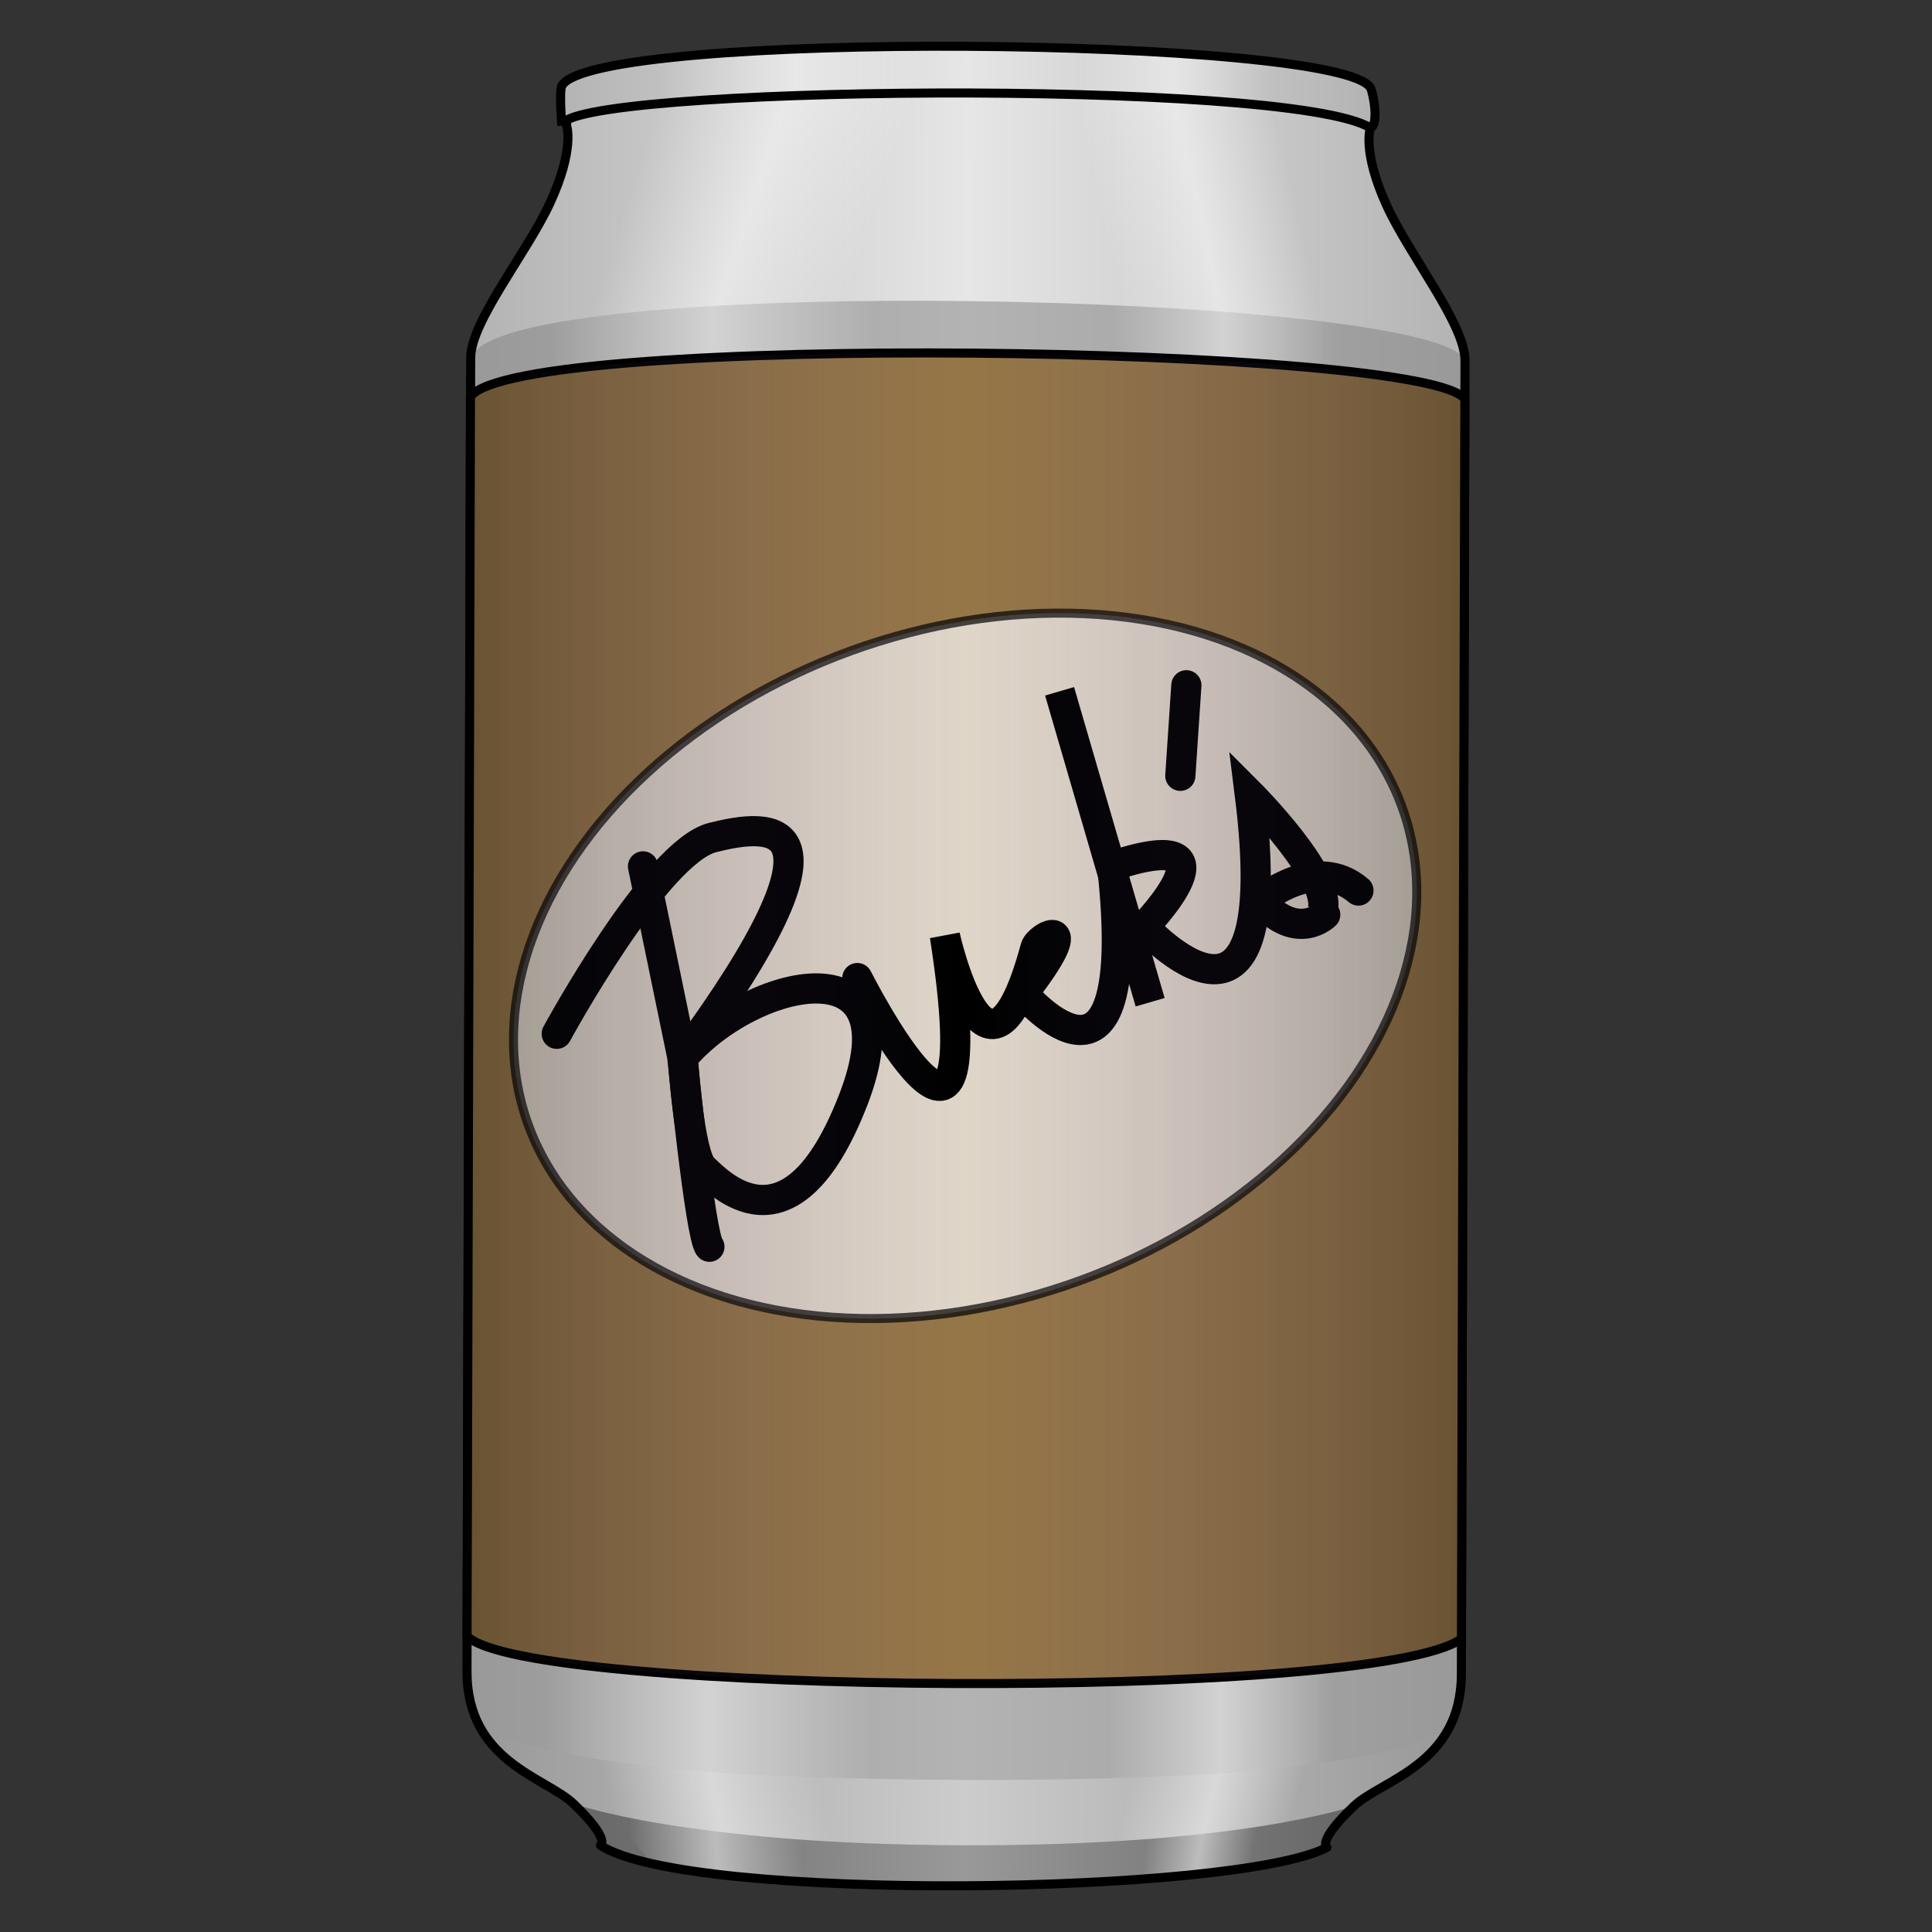 <svg xmlns="http://www.w3.org/2000/svg" xmlns:xlink="http://www.w3.org/1999/xlink" viewBox="0 0 64 64"><rect x="0" y="0" width="64" height="64" fill="#333333" stroke="none"/><defs><linearGradient id="d" x1="91.1" x2="163" y1="212.7" y2="212.7" gradientTransform="matrix(.36 .001 -.001 .36 -13.6 -15.5)" gradientUnits="userSpaceOnUse"><stop offset="0" stop-color="#666"/><stop offset=".5" stop-color="#999"/><stop offset="1" stop-color="#666"/></linearGradient><linearGradient id="e" x1="82" x2="172.1" y1="206.8" y2="206.8" gradientTransform="matrix(.36 .001 -.001 .36 -13.6 -15.5)" gradientUnits="userSpaceOnUse"><stop offset="0" stop-color="#999"/><stop offset=".5" stop-color="#ccc"/><stop offset="1" stop-color="#999"/></linearGradient><linearGradient xlink:href="#a" id="f" x1="81.3" x2="172.8" y1="62.3" y2="62.3" gradientTransform="matrix(.36 .001 -.001 .36 -13.6 -15.5)" gradientUnits="userSpaceOnUse"/><linearGradient id="a"><stop offset="0" stop-color="#b3b3b3"/><stop offset=".5" stop-color="#e6e6e6"/><stop offset="1" stop-color="#b3b3b3"/></linearGradient><linearGradient id="g" x1="81.3" x2="172.8" y1="138.5" y2="138.5" gradientTransform="matrix(.36 .001 -.001 .36 -13.6 -15.5)" gradientUnits="userSpaceOnUse"><stop offset="0" stop-color="#999"/><stop offset=".5" stop-color="#b3b3b3"/><stop offset="1" stop-color="#999"/></linearGradient><linearGradient xlink:href="#b" id="h" x1="98.6" x2="119.6" y1="52.1" y2="58.9" gradientTransform="matrix(.36 .001 -.001 .36 -13.6 -15.5)" gradientUnits="userSpaceOnUse"/><linearGradient id="b"><stop offset="0" stop-color="#fff" stop-opacity="0"/><stop offset=".5" stop-color="#fff" stop-opacity=".5"/><stop offset="1" stop-color="#fff" stop-opacity="0"/></linearGradient><linearGradient xlink:href="#b" id="i" x1="139" x2="156.3" y1="61.2" y2="57.3" gradientTransform="matrix(.36 .001 -.001 .36 -13.6 -15.5)" gradientUnits="userSpaceOnUse"/><linearGradient xlink:href="#b" id="j" x1="142.3" x2="157.2" y1="206.8" y2="210.3" gradientTransform="matrix(.36 .001 -.001 .36 -13.6 -15.5)" gradientUnits="userSpaceOnUse"/><linearGradient xlink:href="#b" id="k" x1="94.5" x2="113.7" y1="209.8" y2="206.1" gradientTransform="matrix(.36 .001 -.001 .36 -13.6 -15.5)" gradientUnits="userSpaceOnUse"/><linearGradient xlink:href="#b" id="l" x1="96.5" x2="112.2" y1="214.5" y2="213.3" gradientTransform="matrix(.36 .001 -.001 .36 -13.6 -15.5)" gradientUnits="userSpaceOnUse"/><linearGradient xlink:href="#b" id="m" x1="143.7" x2="153.5" y1="213.1" y2="214.6" gradientTransform="matrix(.36 .001 -.001 .36 -13.6 -15.5)" gradientUnits="userSpaceOnUse"/><linearGradient xlink:href="#a" id="n" x1="89.2" x2="164.5" y1="50.6" y2="50.6" gradientTransform="matrix(.36 .001 -.001 .36 -13.6 -15.5)" gradientUnits="userSpaceOnUse"/><linearGradient xlink:href="#b" id="o" x1="98.6" x2="123.3" y1="49.5" y2="49.5" gradientTransform="matrix(.36 .001 -.001 .36 -13.6 -15.5)" gradientUnits="userSpaceOnUse"/><linearGradient xlink:href="#b" id="p" x1="137.1" x2="154.7" y1="49.6" y2="49.6" gradientTransform="matrix(.36 .001 -.001 .36 -13.6 -15.5)" gradientUnits="userSpaceOnUse"/><linearGradient xlink:href="#b" id="q" x1="88.6" x2="118.6" y1="138.5" y2="138.5" gradientTransform="matrix(.36 .001 -.001 .36 -13.6 -15.5)" gradientUnits="userSpaceOnUse"/><linearGradient xlink:href="#b" id="r" x1="140.3" x2="160.9" y1="138.6" y2="138.6" gradientTransform="matrix(.36 .001 -.001 .36 -13.6 -15.5)" gradientUnits="userSpaceOnUse"/><linearGradient xlink:href="#c" id="s" x1="62.8" x2="193.2" y1="134.8" y2="134.8" gradientTransform="translate(-.4 -.4) scale(.253)" gradientUnits="userSpaceOnUse"/><linearGradient id="c" x1="81.3" x2="168.1" y1="141.1" y2="141.1" gradientTransform="matrix(1.42 .004 -.004 1.419 -51.9 -59.4)" gradientUnits="userSpaceOnUse"><stop offset="0" stop-opacity=".3"/><stop offset=".5" stop-color="#694e96" stop-opacity="0"/><stop offset="1" stop-opacity=".3"/></linearGradient></defs><path fill="url(#d)" d="m 44.859,59.823 c -1.253,1.185 -0.903,1.376 -0.903,1.376 -2.999,1.567 -21.121,1.842 -24.064,-0.067 0,0 0.351,-0.189 -0.895,-1.381 z"/><path fill="url(#e)" d="M 18.997,59.75 C 18.262,59.047 16.425,58.576 15.736,56.863 l 32.398,0.09 2.54e-4,2.54e-4 c -0.698,1.709 -2.538,2.169 -3.277,2.868 0,0 -3.739,1.332 -12.935,1.306 -9.196,-0.025 -12.927,-1.378 -12.927,-1.378 z"/><path fill="url(#f)" d="m 15.591,11.851 c 0.003,-1.199 1.856,-3.464 2.623,-5.117 0.832,-1.795 0.554,-2.572 0.554,-2.572 l 0.013,-1.173 13.386,-0.772 13.179,1.116 0.05,0.903 c 0,0 -0.281,0.775 0.54,2.575 0.757,1.658 2.597,3.933 2.594,5.132 z"/><path fill="url(#g)" d="M 48.531,11.943 48.41,55.457 c -0.001,0.589 -0.104,1.081 -0.274,1.498 0,0 -0.15,2.052 -16.127,2.008 -15.977,-0.044 -16.273,-2.098 -16.273,-2.098 -0.169,-0.419 -0.268,-0.911 -0.266,-1.499 l 0.122,-43.515 c 1.03,-2.875 32.077,-2.158 32.938,0.091 z"/><path fill="url(#h)" d="m 18.229,10.722 c 2.506,-0.478 6.505,-0.715 10.786,-0.753 L 30.745,2.881 c -3.334,0.013 -6.567,0.163 -8.903,0.468 l -3.579,7.368 z"/><path fill="url(#i)" d="m 35.694,2.962 1.148,7.148 c 2.787,0.125 5.374,0.328 7.404,0.596 L 42.02,3.434 C 40.283,3.211 38.069,3.051 35.694,2.962 Z"/><path fill="url(#j)" d="m 35.56,61.065 c 3.354,-0.135 5.711,-0.457 7.211,-0.739 l 1.342,-1.975 c -1.675,0.25 -4.047,0.461 -7.407,0.557 v -0.012 z"/><path fill="url(#k)" d="m 29.773,61.098 c -4.953,-0.134 -8.015,-0.661 -9.555,-1.015 l -2.086,-2.057 0.002,-0.068 c 1.831,0.426 5.058,0.842 10.746,0.967 z"/><path fill="url(#l)" d="m 30.7,62.469 c -3.568,-0.028 -7,-0.26 -9.107,-0.733 L 20.219,60.084 h -0.001 c 1.54,0.354 4.603,0.881 9.555,1.015 l 0.926,1.371 z"/><path fill="url(#m)" d="m 34.149,62.431 c 2.603,-0.074 5.072,-0.253 6.932,-0.523 l 1.692,-1.584 c -1.501,0.282 -3.857,0.604 -7.211,0.739 z"/><path fill="none" stroke="#000000" stroke-linejoin="round" stroke-miterlimit="10" stroke-width=".3" d="m 19.892,61.131 c 0,0 0.351,-0.189 -0.895,-1.381 -0.914,-0.875 -3.536,-1.389 -3.527,-4.385 l 0.122,-43.515 c 0.003,-1.199 1.856,-3.464 2.623,-5.117 0.832,-1.796 0.554,-2.572 0.554,-2.572 l 0.013,-1.173 13.385,-0.772 13.179,1.116 0.05,0.903 c 0,0 -0.282,0.775 0.54,2.575 0.758,1.658 2.597,3.933 2.594,5.132 l -0.12,43.515 c -0.008,2.997 -2.632,3.496 -3.552,4.366 -1.253,1.185 -0.902,1.376 -0.902,1.376 -2.999,1.567 -21.121,1.843 -24.064,-0.067 z"/><path fill="url(#n)" d="m 18.61,4.161 c -0.292,-0.091 -0.091,-1.153 7.6e-4,-1.319 1.037,-1.876 25.858,-1.638 26.791,0.074 0.091,0.166 0.286,1.23 -0.007,1.319 C 42.702,2.576 21.451,2.315 18.61,4.161 Z"/><path fill="url(#o)" d="m 21.846,1.949 -0.004,1.4 c 2.336,-0.305 5.57,-0.455 8.903,-0.468 l 0.004,-1.348 C 27.393,1.544 24.142,1.679 21.846,1.949 Z"/><path fill="url(#p)" d="m 35.694,2.963 c 2.375,0.089 4.589,0.248 6.326,0.472 l 0.004,-1.404 C 40.309,1.828 38.089,1.685 35.699,1.605 l -0.004,1.357 z"/><path fill="none" stroke="#000000" stroke-miterlimit="10" stroke-width=".3" d="m 18.61,4.161 c 0,0 -0.091,-1.153 7.6e-4,-1.319 1.037,-1.876 25.858,-1.638 26.791,0.074 0.091,0.166 0.286,1.23 -0.007,1.319 C 42.702,2.576 18.611,2.842 18.61,4.161 Z"/><path fill="url(#q)" d="m 18.133,57.958 c 1.831,0.426 5.058,0.842 10.746,0.967 L 29.016,9.968 c -4.282,0.038 -8.281,0.275 -10.786,0.753 l 0.033,-0.006 z"/><path fill="url(#r)" d="m 36.705,58.908 c 3.36,-0.096 5.732,-0.307 7.407,-0.557 l 0.132,-47.645 c -2.03,-0.268 -4.617,-0.471 -7.404,-0.596 l -0.135,48.785 z"/><path fill="#957647" d="m 48.412,54.287 c -2.884,2.09 -31.068,1.892 -32.941,-0.091 l 0.114,-41.057 c 1.546,-2.163 31.866,-1.71 32.941,0.091 z"/><ellipse cx="19.1" cy="41" fill="#ffffff" stroke="#000000" stroke-linecap="round" stroke-linejoin="round" stroke-width=".3" opacity=".7" rx="15.4" ry="11.1" transform="rotate(-20)"/><path fill="none" stroke="#000000" stroke-miterlimit="10" stroke-width=".3" d="m 48.412,54.287 c -2.884,2.09 -31.068,1.892 -32.941,-0.091 l 0.114,-41.057 c 1.546,-2.163 31.866,-1.71 32.941,0.091 z"/><path fill="none" stroke="#000" stroke-linecap="round" d="m 18.443,34.246 c 0,0 3.271,-6.03 5.163,-6.502 1.892,-0.473 5.005,-0.867 -0.985,7.291"/><path fill="none" stroke="#000" d="m 22.621,35.034 c 0,0 0.197,3.232 0.67,3.665 0.473,0.433 2.877,3.113 4.966,-2.246 2.089,-5.36 -3.389,-4.059 -5.635,-1.419"/><path fill="none" stroke="#000" stroke-linecap="round" d="M22.6 35c0 0 .6 6 .9 6.3M22.6 35l-1.3-6.3M28.4 32.4c0 0 4.5 8.9 2.9-1.4 0 0 1.4 6.3 3 .4.1-.4 1.7-1.2-.4 1.5"/><path fill="none" stroke="#000" stroke-linecap="round" d="m 33.931,32.946 c 0,0 3.862,4.532 2.916,-4.217"/><path fill="none" stroke="#000" d="m35.1 22.9 3 10.3M36.8 28.7c4.5-1.5 1.1 2 1.1 2 0 0 4.7 5.2 3.5-4.4 0 0 2.8 2.8 2.4 3.9"/><path fill="none" stroke="#000" stroke-linecap="round" d="M43.9 30.3c0 0-.9.9-2.1-.4M41.8 29.8c0 0 1.8-1.5 3.2-.3M39.3 22.7l-.2 3"/><path fill="url(#s)" d="m 48.412,54.287 c -2.884,2.09 -31.068,1.892 -32.941,-0.091 l 0.114,-41.057 c 1.546,-2.163 31.866,-1.71 32.941,0.091 z"/></svg>